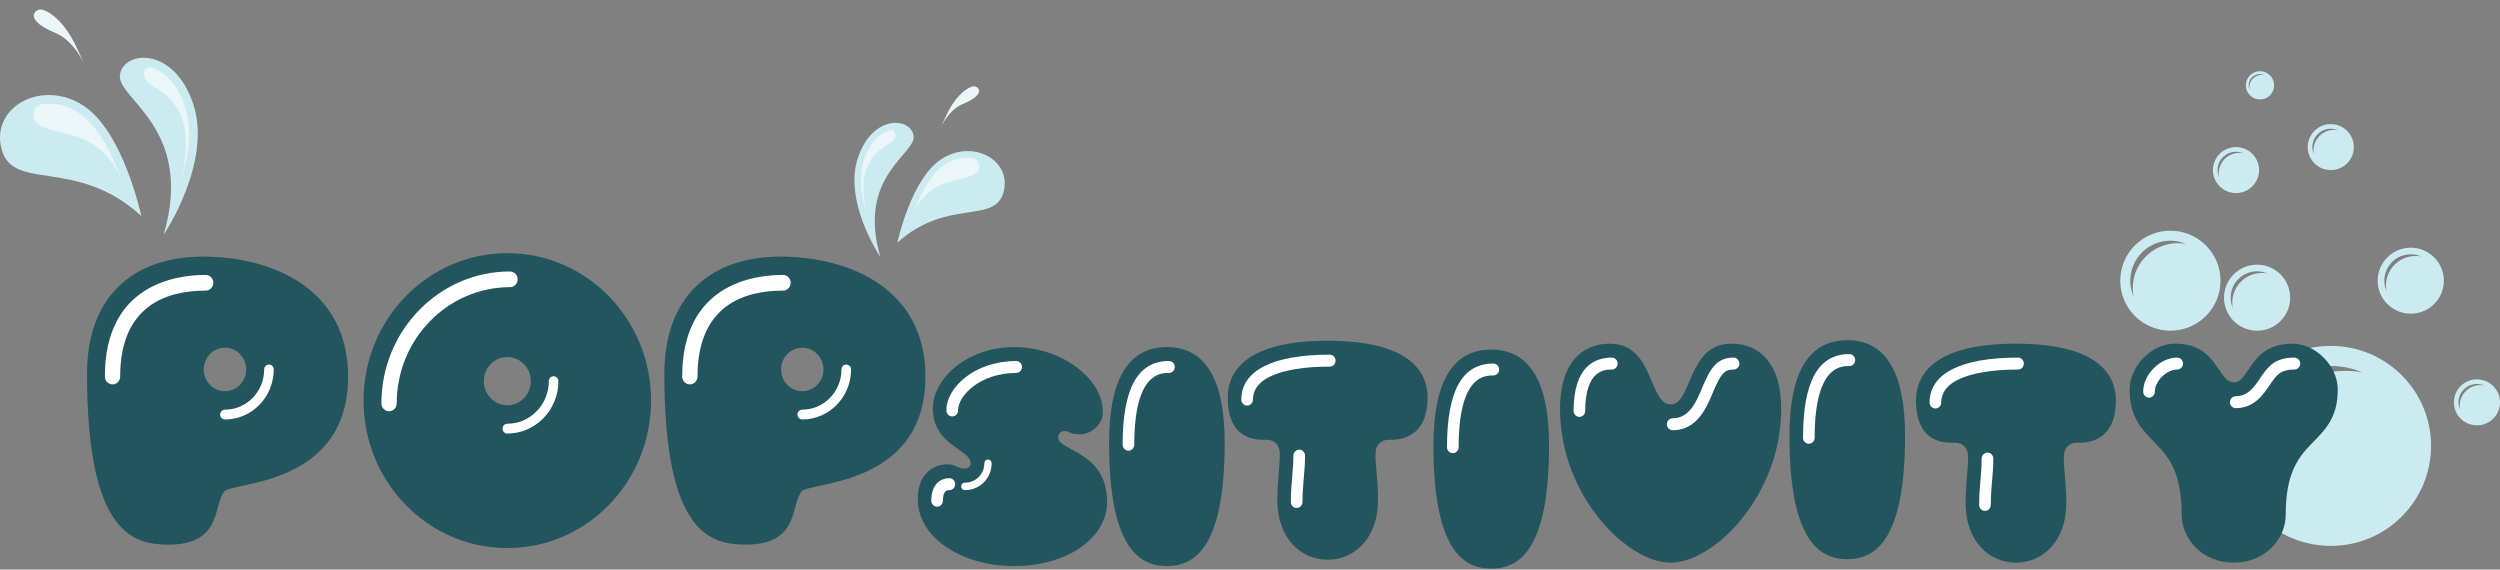 <svg width="316" height="72" viewBox="0 0 316 72" fill="none" xmlns="http://www.w3.org/2000/svg">
<rect x="0" y="0" width="316" height="72" fill="#808080" stroke="none"/>
<g clip-path="url(#clip0_156_693)">
<path d="M303.572 47.422C308.521 52.358 308.521 60.361 303.572 65.297C298.623 70.234 290.598 70.234 285.649 65.297C280.7 60.361 280.7 52.358 285.649 47.422C290.598 42.486 298.623 42.486 303.572 47.422ZM288.442 50.208C291.206 47.451 295.035 46.408 298.608 47.073C294.909 45.49 290.461 46.198 287.441 49.209C284.421 52.221 283.712 56.658 285.299 60.347C284.632 56.783 285.678 52.964 288.442 50.208Z" fill="#CCEBF0"/>
<path d="M278.818 31.01C281.292 33.478 281.292 37.48 278.818 39.948C276.343 42.416 272.331 42.416 269.856 39.948C267.381 37.48 267.381 33.478 269.856 31.01C272.331 28.542 276.343 28.542 278.818 31.01ZM271.253 32.403C272.635 31.025 274.549 30.503 276.336 30.836C274.486 30.044 272.262 30.398 270.752 31.904C269.242 33.41 268.888 35.628 269.681 37.473C269.348 35.691 269.871 33.781 271.253 32.403Z" fill="#CCEBF0"/>
<path d="M288.255 34.678C289.889 36.307 289.889 38.949 288.255 40.578C286.622 42.207 283.973 42.207 282.34 40.578C280.706 38.949 280.706 36.307 282.34 34.678C283.973 33.049 286.622 33.049 288.255 34.678ZM283.262 35.597C284.174 34.687 285.438 34.343 286.617 34.563C285.396 34.04 283.928 34.274 282.931 35.268C281.935 36.262 281.701 37.726 282.224 38.944C282.005 37.768 282.35 36.507 283.262 35.597Z" fill="#CCEBF0"/>
<path d="M307.678 32.529C309.311 34.159 309.311 36.8 307.678 38.429C306.044 40.058 303.396 40.058 301.762 38.429C300.129 36.8 300.129 34.159 301.762 32.529C303.396 30.9 306.044 30.9 307.678 32.529ZM302.684 33.449C303.596 32.539 304.86 32.195 306.039 32.414C304.819 31.892 303.35 32.125 302.354 33.119C301.357 34.114 301.123 35.578 301.647 36.795C301.427 35.619 301.772 34.359 302.684 33.449Z" fill="#CCEBF0"/>
<path d="M284.691 19.444C285.829 20.579 285.829 22.419 284.691 23.554C283.553 24.689 281.708 24.689 280.57 23.554C279.433 22.419 279.433 20.579 280.57 19.444C281.708 18.309 283.553 18.309 284.691 19.444ZM281.213 20.084C281.848 19.451 282.729 19.211 283.55 19.364C282.7 19 281.677 19.163 280.983 19.855C280.288 20.547 280.125 21.567 280.49 22.416C280.337 21.596 280.577 20.718 281.213 20.084Z" fill="#CCEBF0"/>
<path d="M296.671 16.538C297.809 17.673 297.809 19.513 296.671 20.648C295.533 21.783 293.688 21.783 292.55 20.648C291.412 19.513 291.412 17.673 292.55 16.538C293.688 15.403 295.533 15.403 296.671 16.538ZM293.192 17.178C293.828 16.544 294.708 16.305 295.529 16.457C294.679 16.094 293.656 16.256 292.962 16.949C292.268 17.641 292.105 18.661 292.469 19.509C292.316 18.69 292.557 17.812 293.192 17.178Z" fill="#CCEBF0"/>
<path d="M286.927 9.523C287.626 10.22 287.626 11.35 286.927 12.047C286.229 12.744 285.095 12.744 284.397 12.047C283.698 11.35 283.698 10.22 284.397 9.523C285.095 8.826 286.229 8.826 286.927 9.523ZM284.791 9.916C285.181 9.527 285.722 9.38 286.227 9.473C285.704 9.25 285.076 9.35 284.65 9.775C284.223 10.2 284.123 10.827 284.347 11.348C284.253 10.845 284.401 10.305 284.791 9.916Z" fill="#CCEBF0"/>
<path d="M315.147 48.801C316.284 49.936 316.284 51.776 315.147 52.911C314.009 54.046 312.164 54.046 311.026 52.911C309.888 51.776 309.888 49.936 311.026 48.801C312.164 47.666 314.009 47.666 315.147 48.801ZM311.668 49.442C312.303 48.808 313.184 48.568 314.005 48.721C313.155 48.357 312.132 48.52 311.438 49.212C310.744 49.905 310.58 50.925 310.945 51.773C310.792 50.954 311.032 50.076 311.668 49.442Z" fill="#CCEBF0"/>
</g>
<path d="M64.125 32C54.09 32 45.954 40.345 45.954 50.638C45.954 60.932 54.09 69.275 64.125 69.275C74.159 69.275 82.295 60.932 82.295 50.638C82.295 40.345 74.16 32 64.125 32ZM64.125 51.227C62.483 51.227 61.154 49.862 61.154 48.177C61.154 46.494 62.483 45.129 64.125 45.129C65.766 45.129 67.097 46.494 67.097 48.177C67.097 49.862 65.766 51.227 64.125 51.227Z" fill="#22555E"/>
<path d="M49.178 51.981C48.643 51.981 48.209 51.537 48.209 50.989C48.209 41.794 55.503 34.313 64.467 34.313C65.002 34.313 65.434 34.758 65.434 35.306C65.434 35.854 65.002 36.298 64.467 36.298C56.571 36.298 50.145 42.889 50.145 50.989C50.145 51.537 49.712 51.981 49.178 51.981Z" fill="white"/>
<path d="M64.125 54.8C63.791 54.8 63.52 54.523 63.52 54.18C63.52 53.837 63.791 53.559 64.125 53.559C67.018 53.559 69.372 51.145 69.372 48.177C69.372 47.836 69.643 47.558 69.978 47.558C70.311 47.558 70.581 47.836 70.581 48.177C70.581 51.83 67.684 54.8 64.125 54.8Z" fill="white"/>
<path d="M25.653 32.435C17.135 32.435 11 37.212 11 47.242C11 67.566 16.895 68.839 21.328 68.839C28.224 68.839 26.935 63.585 28.391 62.091C29.565 60.887 43.998 61.397 43.998 47.598C43.998 36.325 34.172 32.435 25.653 32.435ZM28.434 49.448C26.954 49.448 25.754 48.218 25.754 46.698C25.754 45.181 26.954 43.949 28.434 43.949C29.914 43.949 31.115 45.181 31.115 46.698C31.115 48.218 29.914 49.448 28.434 49.448Z" fill="#22555E"/>
<path d="M14.223 48.586C13.689 48.586 13.255 48.142 13.255 47.595C13.255 36.001 22.166 34.749 25.997 34.749C26.53 34.749 26.964 35.194 26.964 35.741C26.964 36.288 26.53 36.733 25.997 36.733C21.066 36.733 15.19 38.618 15.19 47.594C15.19 48.142 14.756 48.586 14.223 48.586Z" fill="white"/>
<path d="M28.434 53.021C28.101 53.021 27.829 52.744 27.829 52.401C27.829 52.058 28.101 51.781 28.434 51.781C31.166 51.781 33.39 49.501 33.39 46.698C33.39 46.355 33.66 46.078 33.994 46.078C34.329 46.078 34.599 46.355 34.599 46.698C34.599 50.185 31.834 53.021 28.434 53.021Z" fill="white"/>
<path d="M167.816 70.75C171.241 70.75 174.184 67.993 174.184 63.183C174.184 60.825 173.864 59.191 173.864 57.327C173.864 56.321 174.505 55.59 175.517 55.59C176.125 55.59 180.446 55.907 180.446 50.239C180.446 46.772 177.869 43.069 167.816 43.069C157.764 43.069 155.186 46.772 155.186 50.239C155.186 55.907 159.142 55.59 160.115 55.59C161.126 55.59 161.769 56.321 161.769 57.327C161.769 59.191 161.449 60.825 161.449 63.183C161.449 67.993 164.391 70.75 167.816 70.75Z" fill="#22555E"/>
<path d="M157.637 51.261C157.23 51.261 156.901 50.923 156.901 50.506C156.901 46.845 160.87 44.829 168.077 44.829C168.483 44.829 168.813 45.167 168.813 45.584C168.813 46 168.483 46.337 168.077 46.337C165.159 46.337 158.372 46.743 158.372 50.506C158.372 50.923 158.043 51.261 157.637 51.261Z" fill="white"/>
<path d="M163.899 64.205C163.492 64.205 163.163 63.868 163.163 63.451C163.163 62.268 163.249 61.269 163.332 60.304C163.407 59.433 163.483 58.537 163.483 57.595C163.483 57.178 163.813 56.84 164.219 56.84C164.625 56.84 164.955 57.178 164.955 57.595C164.955 58.602 164.875 59.533 164.798 60.433C164.717 61.369 164.634 62.333 164.634 63.451C164.634 63.868 164.305 64.205 163.899 64.205Z" fill="white"/>
<path d="M211.164 71.121C216.687 71.121 225.143 62.61 225.143 51.672C225.143 46.047 222.515 43.44 218.859 43.44C213.221 43.44 213.945 51.112 211.164 51.112C208.384 51.112 209.108 43.44 203.471 43.44C199.815 43.44 197.186 46.047 197.186 51.672C197.186 62.61 205.642 71.121 211.164 71.121Z" fill="#22555E"/>
<path d="M199.637 52.695C199.231 52.695 198.902 52.357 198.902 51.94C198.902 46.369 201.529 45.2 203.732 45.2C204.138 45.2 204.468 45.538 204.468 45.955C204.468 46.371 204.138 46.709 203.732 46.709C202.9 46.709 200.373 46.709 200.373 51.94C200.373 52.357 200.044 52.695 199.637 52.695Z" fill="white"/>
<path d="M211.425 54.381C211.019 54.381 210.69 54.042 210.69 53.626C210.69 53.209 211.019 52.871 211.425 52.871C213.527 52.871 214.402 50.798 215.105 49.132C216.136 46.685 216.922 45.2 219.119 45.2C219.526 45.2 219.855 45.538 219.855 45.955C219.855 46.371 219.526 46.709 219.119 46.709C217.963 46.709 217.515 47.217 216.455 49.732C215.674 51.583 214.495 54.381 211.425 54.381Z" fill="white"/>
<path d="M282.34 48.322C284.411 48.322 284.34 43.44 289.747 43.44C292.773 43.44 295.494 46.326 295.494 49.238C295.494 52.926 293.792 54.43 292.121 56.144C290.304 58.008 288.918 60.095 288.918 65.03C288.918 68.104 286.338 71.12 282.34 71.12C278.343 71.12 275.764 68.104 275.764 65.03C275.764 60.095 274.377 58.008 272.56 56.144C270.889 54.43 269.186 52.926 269.186 49.238C269.186 46.326 271.908 43.44 274.934 43.44C280.342 43.44 280.27 48.322 282.34 48.322Z" fill="#22555E"/>
<path d="M282.602 51.591C282.195 51.591 281.866 51.253 281.866 50.835C281.866 50.419 282.195 50.081 282.602 50.081C284.158 50.081 284.956 48.89 285.66 47.84C286.572 46.482 287.432 45.199 290.008 45.199C290.415 45.199 290.744 45.537 290.744 45.954C290.744 46.37 290.415 46.708 290.008 46.708C288.206 46.708 287.705 47.456 286.873 48.695C286.1 49.849 284.932 51.591 282.602 51.591Z" fill="white"/>
<path d="M271.637 50.26C271.23 50.26 270.901 49.923 270.901 49.505C270.901 47.331 273.028 45.199 275.194 45.199C275.601 45.199 275.93 45.537 275.93 45.954C275.93 46.37 275.601 46.708 275.194 46.708C273.848 46.708 272.373 48.172 272.373 49.505C272.373 49.923 272.044 50.26 271.637 50.26Z" fill="white"/>
<path d="M128.16 71.552C121.866 71.552 116 68.192 116 63.019C116 60.096 117.801 58.687 119.736 58.687C120.862 58.687 121.003 59.236 121.95 59.236C122.397 59.236 122.691 58.952 122.691 58.554C122.691 56.785 117.911 56.307 117.911 51.614C117.911 47.933 122.14 43.872 128.182 43.872C134.225 43.872 139.398 47.893 139.398 52.047C139.398 53.996 137.51 54.898 136.641 54.898C135.047 54.898 135.292 54.488 134.52 54.488C134.029 54.488 133.765 54.835 133.765 55.321C133.765 57.017 139.943 57.046 139.943 63.453C139.943 67.819 135.147 71.552 128.16 71.552Z" fill="#22555E"/>
<path d="M120.361 52.637C119.954 52.637 119.625 52.299 119.625 51.882C119.625 48.926 123.247 45.632 128.443 45.632C128.849 45.632 129.179 45.969 129.179 46.386C129.179 46.803 128.849 47.14 128.443 47.14C123.958 47.14 121.096 49.948 121.096 51.882C121.096 52.299 120.767 52.637 120.361 52.637Z" fill="white"/>
<path d="M118.45 64.041C118.044 64.041 117.715 63.703 117.715 63.287C117.715 61.191 118.893 60.445 119.997 60.445C120.403 60.445 120.732 60.782 120.732 61.2C120.732 61.615 120.403 61.954 119.997 61.954C119.754 61.954 119.186 61.954 119.186 63.287C119.186 63.703 118.857 64.041 118.45 64.041Z" fill="white"/>
<path d="M121.95 61.953C121.697 61.953 121.49 61.742 121.49 61.481C121.49 61.221 121.697 61.01 121.95 61.01C123.335 61.01 124.42 59.931 124.42 58.554C124.42 58.294 124.627 58.083 124.88 58.083C125.134 58.083 125.34 58.294 125.34 58.554C125.34 60.46 123.851 61.953 121.95 61.953Z" fill="white"/>
<path d="M147.492 71.552C151.146 71.552 154.799 69.006 154.799 55.938C154.799 48.479 152.664 43.872 147.492 43.872C142.321 43.872 140.186 48.479 140.186 55.938C140.186 69.006 143.839 71.552 147.492 71.552Z" fill="#22555E"/>
<path d="M142.637 56.961C142.23 56.961 141.901 56.623 141.901 56.206C141.901 49.09 143.815 45.631 147.754 45.631C148.16 45.631 148.489 45.969 148.489 46.386C148.489 46.802 148.16 47.14 147.754 47.14C146.67 47.14 143.372 47.14 143.372 56.206C143.372 56.623 143.043 56.961 142.637 56.961Z" fill="white"/>
<path d="M98.628 32.435C90.109 32.435 83.974 37.212 83.974 47.242C83.974 67.566 89.869 68.839 94.302 68.839C101.198 68.839 99.909 63.585 101.366 62.091C102.539 60.887 116.973 61.397 116.973 47.598C116.973 36.325 107.146 32.435 98.628 32.435ZM101.408 49.448C99.928 49.448 98.728 48.218 98.728 46.698C98.728 45.181 99.928 43.949 101.408 43.949C102.889 43.949 104.089 45.181 104.089 46.698C104.089 48.218 102.889 49.448 101.408 49.448Z" fill="#22555E"/>
<path d="M87.198 48.586C86.663 48.586 86.229 48.142 86.229 47.594C86.229 36.001 95.141 34.749 98.971 34.749C99.504 34.749 99.939 35.194 99.939 35.741C99.939 36.288 99.504 36.733 98.971 36.733C94.04 36.733 88.164 38.618 88.164 47.594C88.164 48.142 87.731 48.586 87.198 48.586Z" fill="white"/>
<path d="M101.408 53.021C101.075 53.021 100.803 52.744 100.803 52.401C100.803 52.058 101.075 51.781 101.408 51.781C104.141 51.781 106.364 49.501 106.364 46.698C106.364 46.355 106.635 46.078 106.969 46.078C107.303 46.078 107.574 46.355 107.574 46.698C107.574 50.185 104.808 53.021 101.408 53.021Z" fill="white"/>
<path d="M188.493 71.872C192.146 71.872 195.799 69.326 195.799 56.258C195.799 48.798 193.664 44.191 188.493 44.191C183.321 44.191 181.186 48.798 181.186 56.258C181.186 69.326 184.839 71.872 188.493 71.872Z" fill="#22555E"/>
<path d="M183.637 57.28C183.23 57.28 182.901 56.942 182.901 56.525C182.901 49.41 184.815 45.95 188.754 45.95C189.16 45.95 189.489 46.288 189.489 46.705C189.489 47.122 189.16 47.459 188.754 47.459C187.67 47.459 184.372 47.459 184.372 56.525C184.372 56.942 184.043 57.28 183.637 57.28Z" fill="white"/>
<path d="M233.492 70.68C237.146 70.68 240.799 68.134 240.799 55.066C240.799 47.606 238.664 43 233.492 43C228.321 43 226.186 47.606 226.186 55.066C226.186 68.134 229.838 70.68 233.492 70.68Z" fill="#22555E"/>
<path d="M228.637 56.088C228.23 56.088 227.901 55.751 227.901 55.334C227.901 48.218 229.815 44.759 233.754 44.759C234.16 44.759 234.489 45.097 234.489 45.514C234.489 45.93 234.16 46.268 233.754 46.268C232.67 46.268 229.372 46.268 229.372 55.334C229.372 55.751 229.043 56.088 228.637 56.088Z" fill="white"/>
<path d="M254.816 71.121C258.241 71.121 261.184 68.365 261.184 63.554C261.184 61.196 260.864 59.562 260.864 57.699C260.864 56.692 261.505 55.961 262.517 55.961C263.125 55.961 267.446 56.279 267.446 50.61C267.446 47.143 264.869 43.44 254.816 43.44C244.764 43.44 242.186 47.143 242.186 50.61C242.186 56.279 246.142 55.961 247.115 55.961C248.126 55.961 248.769 56.692 248.769 57.699C248.769 59.562 248.449 61.196 248.449 63.554C248.449 68.365 251.391 71.121 254.816 71.121Z" fill="#22555E"/>
<path d="M244.637 51.632C244.23 51.632 243.901 51.294 243.901 50.877C243.901 47.216 247.87 45.2 255.077 45.2C255.483 45.2 255.813 45.538 255.813 45.955C255.813 46.371 255.483 46.709 255.077 46.709C252.159 46.709 245.372 47.114 245.372 50.877C245.372 51.294 245.043 51.632 244.637 51.632Z" fill="white"/>
<path d="M250.899 64.576C250.492 64.576 250.164 64.239 250.164 63.822C250.164 62.639 250.249 61.64 250.332 60.675C250.407 59.804 250.483 58.908 250.483 57.966C250.483 57.549 250.813 57.211 251.219 57.211C251.625 57.211 251.955 57.549 251.955 57.966C251.955 58.973 251.875 59.904 251.798 60.804C251.717 61.74 251.634 62.705 251.634 63.822C251.634 64.239 251.305 64.576 250.899 64.576Z" fill="white"/>
<g clip-path="url(#clip1_156_693)">
<path d="M113.427 30.677C113.427 30.677 115.144 22.579 119.014 20.096C122.885 17.612 127.615 20.103 126.934 23.902C126.088 28.622 119.85 24.829 113.427 30.677Z" fill="#CCEBF0"/>
<path d="M111.275 32.476C111.275 32.476 106.571 25.527 108.438 19.957C110.305 14.387 115.125 14.835 115.478 17.154C115.83 19.474 108.27 22.2 111.275 32.476Z" fill="#CCEBF0"/>
<path d="M109.68 20.939C110.934 18.218 113.249 18.452 113.165 16.96C113.165 16.958 113.165 16.955 113.164 16.952C113.143 16.606 112.795 16.371 112.458 16.465C111.305 16.79 110.012 17.892 109.232 20.219C108.441 22.58 108.954 25.262 109.741 27.472C109.741 27.472 108.425 23.66 109.68 20.939Z" fill="#EAF6F8"/>
<path d="M121.697 13.147C123.353 12.466 124.058 11.72 123.636 11.172C123.45 10.931 123.117 10.85 122.829 10.953C121.794 11.325 120.663 12.502 119.849 14.114C119.454 14.896 119.143 15.578 118.899 16.154C118.961 16.01 119.9 13.885 121.697 13.147Z" fill="#EAF6F8"/>
<path d="M118.664 23.487C120.17 22.751 122.001 22.598 122.941 22.14C123.551 21.843 123.893 21.358 123.79 20.814C123.703 20.353 123.303 20.011 122.832 19.958C122.66 19.938 122.485 19.928 122.309 19.928C121.331 19.928 120.349 20.227 119.469 20.791C117.611 21.984 116.267 24.683 115.408 26.986C115.926 25.849 116.905 24.347 118.664 23.487Z" fill="#EAF6F8"/>
</g>
<g clip-path="url(#clip2_156_693)">
<path d="M17.859 27.295C17.859 27.295 15.6 16.605 10.508 13.327C5.415 10.048 -0.81 13.336 0.087 18.352C1.201 24.581 9.409 19.574 17.859 27.295Z" fill="#CCEBF0"/>
<path d="M20.691 29.669C20.691 29.669 26.88 20.496 24.424 13.144C21.968 5.791 15.624 6.382 15.161 9.443C14.697 12.505 24.645 16.105 20.691 29.669Z" fill="#CCEBF0"/>
<path d="M22.79 14.439C21.139 10.846 18.094 11.156 18.204 9.187C18.204 9.183 18.204 9.18 18.205 9.176C18.233 8.719 18.69 8.409 19.134 8.534C20.651 8.962 22.353 10.416 23.379 13.489C24.42 16.605 23.744 20.145 22.709 23.062C22.709 23.062 24.441 18.031 22.79 14.439Z" fill="#EAF6F8"/>
<path d="M6.978 4.155C4.798 3.257 3.871 2.272 4.426 1.548C4.671 1.229 5.109 1.123 5.488 1.259C6.849 1.75 8.338 3.304 9.409 5.432C9.929 6.464 10.338 7.364 10.659 8.125C10.578 7.935 9.342 5.129 6.978 4.155Z" fill="#EAF6F8"/>
<path d="M10.968 17.803C8.986 16.831 6.578 16.629 5.341 16.025C4.538 15.633 4.088 14.993 4.224 14.275C4.338 13.666 4.865 13.215 5.484 13.144C5.711 13.118 5.941 13.104 6.173 13.104C7.459 13.104 8.751 13.499 9.909 14.245C12.353 15.818 14.122 19.382 15.253 22.421C14.571 20.921 13.283 18.938 10.968 17.803Z" fill="#EAF6F8"/>
</g>
<defs>
<clipPath id="clip0_156_693">
<rect width="48" height="60" fill="white" transform="translate(268 9)"/>
</clipPath>
<clipPath id="clip1_156_693">
<rect width="19" height="25" fill="white" transform="translate(108 10)"/>
</clipPath>
<clipPath id="clip2_156_693">
<rect width="25" height="33" fill="white" transform="matrix(-1 0 0 1 25 0)"/>
</clipPath>
</defs>
</svg>

